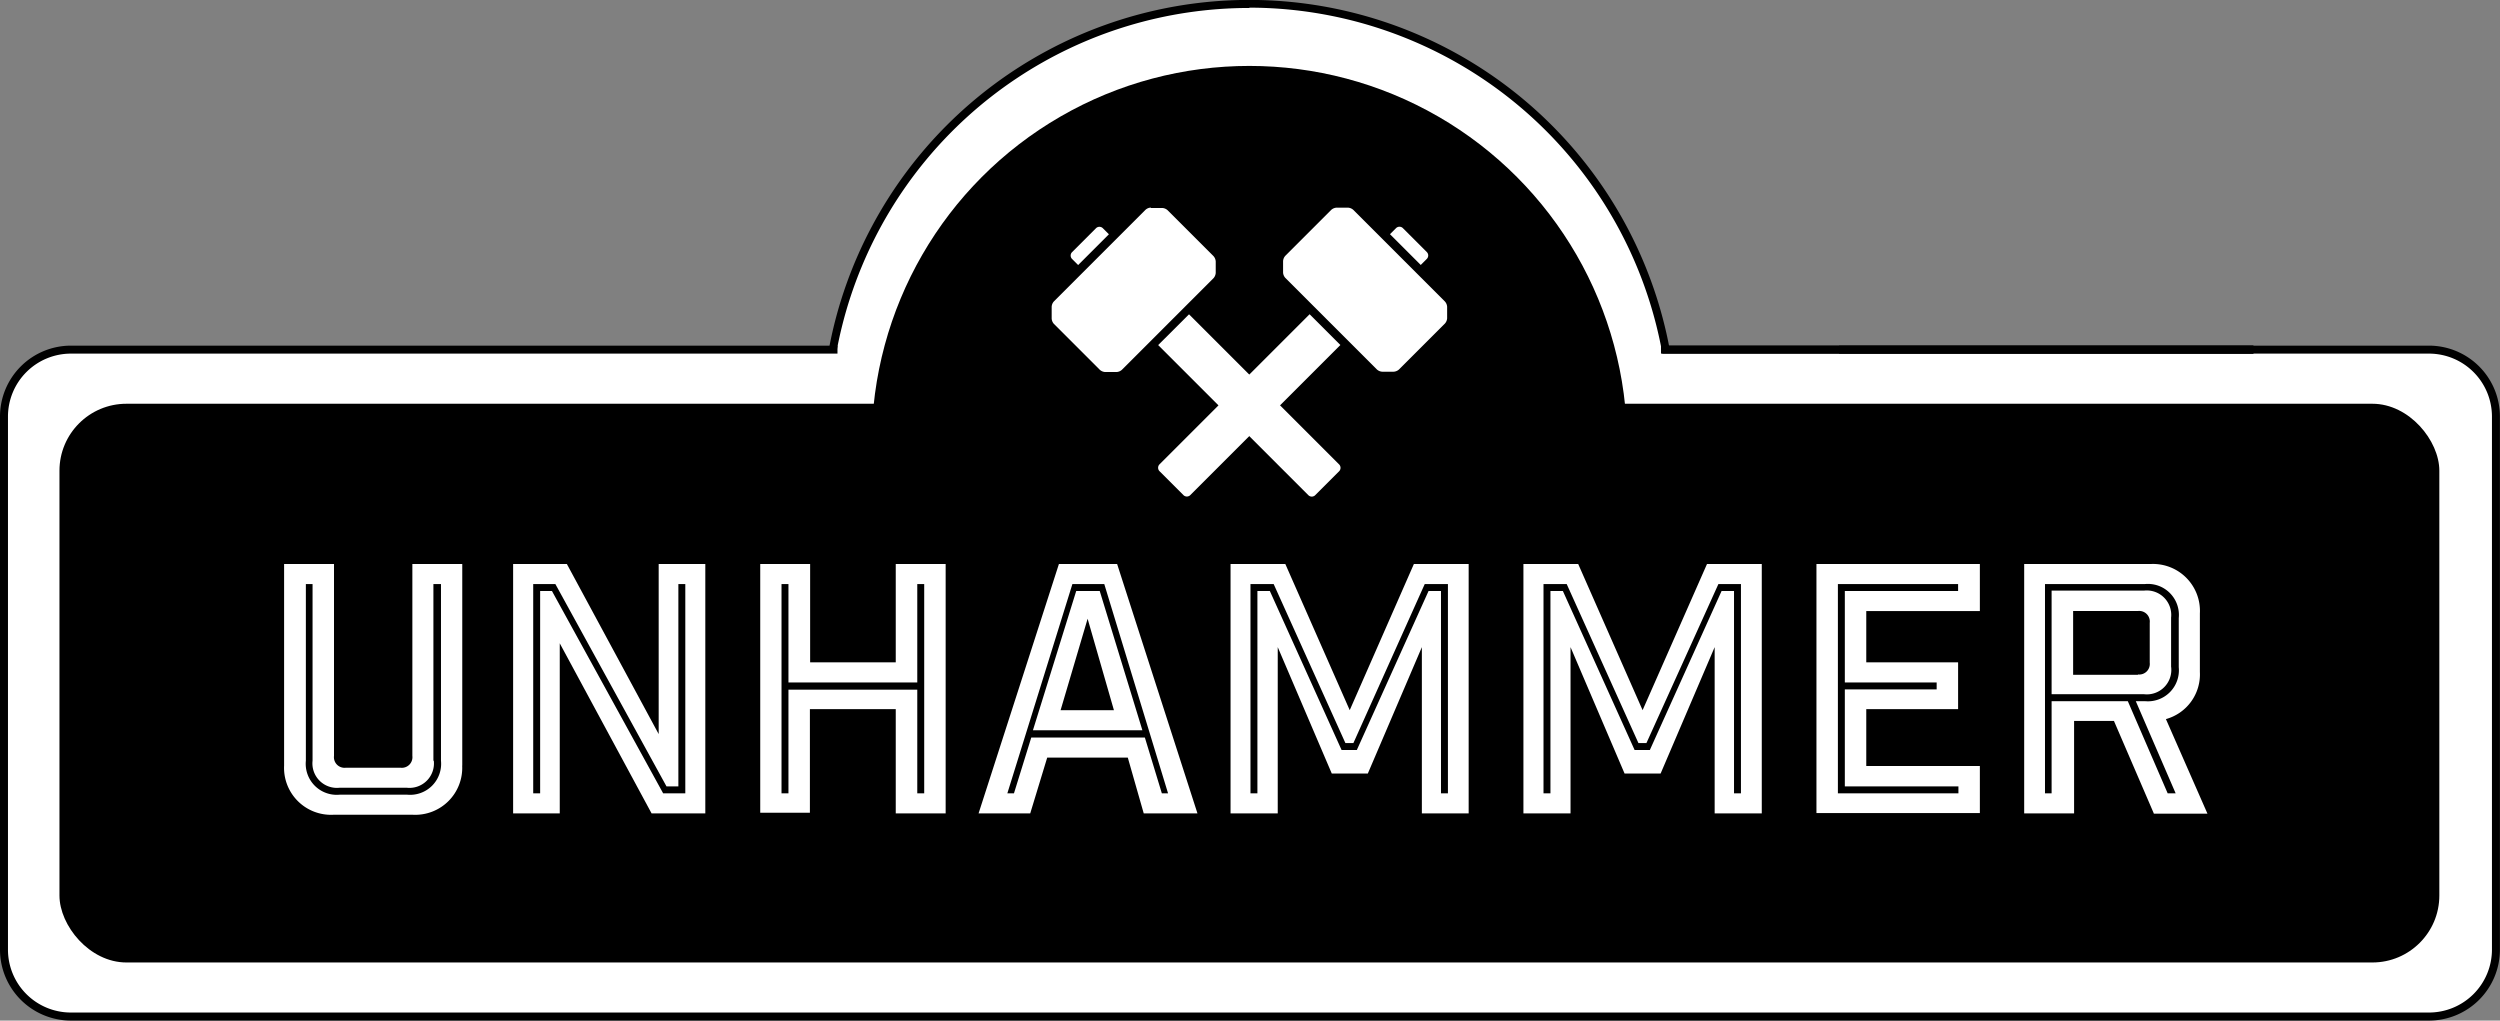 <svg id="d3893d2b-b342-40e2-a52f-cabcf26ead1e" data-name="Layer 1" xmlns="http://www.w3.org/2000/svg" viewBox="0 0 313.62 128.03"><rect x="0" y="0" width="313.62" height="128.03" fill="#808080" stroke="none"/><title>unhammer</title><circle cx="156.73" cy="53.65" r="53.15" style="fill:#fff"/><path d="M404.36,545.33A53.65,53.65,0,1,1,458,491.69,53.71,53.71,0,0,1,404.36,545.33Zm0-106.29A52.65,52.65,0,1,0,457,491.69,52.7,52.7,0,0,0,404.36,439Z" transform="translate(-247.63 -438.04)"/><path d="M478.39,481.9h74a8.4,8.4,0,0,1,8.4,8.4v66.86a8.4,8.4,0,0,1-8.4,8.4H256.53a8.4,8.4,0,0,1-8.4-8.4V490.3a8.4,8.4,0,0,1,8.4-8.4h96.16" transform="translate(-247.63 -438.04)" style="fill:#fff"/><path d="M552.34,566.07H256.53a8.9,8.9,0,0,1-8.9-8.9V490.3a8.9,8.9,0,0,1,8.9-8.9h96.16v1H256.53a7.9,7.9,0,0,0-7.9,7.9v66.86a7.89,7.89,0,0,0,7.9,7.9H552.34a7.9,7.9,0,0,0,7.9-7.9V490.3a7.9,7.9,0,0,0-7.9-7.9h-74v-1h74a8.9,8.9,0,0,1,8.9,8.9v66.86A8.9,8.9,0,0,1,552.34,566.07Z" transform="translate(-247.63 -438.04)"/><rect x="208.53" y="43.36" width="74.15" height="1"/><rect x="208.37" y="43.36" width="74.31" height="1"/><circle cx="156.73" cy="55.65" r="47.38"/><rect x="7.46" y="50.65" width="298.55" height="70.09" rx="8.4" ry="8.4"/><path d="M422,467.42l0.76-.76a0.61,0.61,0,0,1,.86,0l3,3a0.61,0.61,0,0,1,0,.86l-0.76.76Z" transform="translate(-247.63 -438.04)" style="fill:#fff"/><path d="M411.92,477.46l-18.07,18.07h0l-0.76.76a0.61,0.61,0,0,0,0,.86l3,3a0.61,0.61,0,0,0,.86,0l0.76-.76h0l18.07-18.07Z" transform="translate(-247.63 -438.04)" style="fill:#fff"/><path d="M429.17,476.53a1.09,1.09,0,0,0-.28-0.67l-5.47-5.47-0.55-.55-5.47-5.47a1.09,1.09,0,0,0-.67-0.28h-1.43a1.09,1.09,0,0,0-.67.28l-5.76,5.76a1.09,1.09,0,0,0-.28.67v1.43a1.09,1.09,0,0,0,.28.67l5.47,5.47,0.55,0.55,5.47,5.47a1.09,1.09,0,0,0,.67.28h1.43a1.09,1.09,0,0,0,.67-0.28l5.76-5.76a1.09,1.09,0,0,0,.28-0.67v-1.43Z" transform="translate(-247.63 -438.04)" style="fill:#fff"/><path d="M382.88,471.29l-0.76-.76a0.61,0.61,0,0,1,0-.86l3-3a0.61,0.61,0,0,1,.86,0l0.76,0.76Z" transform="translate(-247.63 -438.04)" style="fill:#fff"/><path d="M392.92,481.33L411,499.4h0l0.76,0.76a0.61,0.61,0,0,0,.86,0l3-3a0.61,0.61,0,0,0,0-.86l-0.76-.76h0l-18.07-18.07Z" transform="translate(-247.63 -438.04)" style="fill:#fff"/><path d="M392,464.08a1.09,1.09,0,0,0-.67.28l-5.47,5.47-0.55.55-5.47,5.47a1.09,1.09,0,0,0-.28.67V478a1.09,1.09,0,0,0,.28.67l5.76,5.76a1.09,1.09,0,0,0,.67.28h1.43a1.09,1.09,0,0,0,.67-0.28l5.47-5.47,0.55-.55,5.47-5.47a1.09,1.09,0,0,0,.28-0.67v-1.43a1.09,1.09,0,0,0-.28-0.67l-5.76-5.76a1.09,1.09,0,0,0-.67-0.28H392Z" transform="translate(-247.63 -438.04)" style="fill:#fff"/><path d="M305.61,534.08a5.89,5.89,0,0,1-6.17,6.17h-10a5.89,5.89,0,0,1-6.17-6.17V508.79h6.26v24.08a1.33,1.33,0,0,0,1.48,1.48h6.87a1.33,1.33,0,0,0,1.48-1.48V508.79h6.26v25.29Zm-3.56-.61a3.07,3.07,0,0,1-3.39,3.39h-8.43a3.07,3.07,0,0,1-3.39-3.39V511.31H286v22.16a3.89,3.89,0,0,0,4.26,4.26h8.43a3.89,3.89,0,0,0,4.26-4.26V511.31H302v22.16Z" transform="translate(-247.63 -438.04)" style="fill:#fff"/><path d="M336.11,508.79v31.29h-6.74l-11.52-21.34v21.34H312V508.79h6.74l11.52,21.34V508.79h5.87Zm-3.39,27.9h-1.48L317.3,511.31h-2.78v26.25h0.87V512.18h1.48l13.95,25.38h2.78V511.31h-0.87v25.38Z" transform="translate(-247.63 -438.04)" style="fill:#fff"/><path d="M343,508.79h6.26v12.34H360V508.79h6.26v31.29H360V527H349.23v13H343V508.79Zm19.73,14.86H346.54V511.31h-0.87v26.25h0.87v-13H362.7v13h0.87V511.31H362.7v12.34Z" transform="translate(-247.63 -438.04)" style="fill:#fff"/><path d="M376.87,540.08h-6.48l10.08-31.29h7.3l10.08,31.29h-6.74l-2-7H379Zm17.29-2.52-8-26.25h-4L374,537.56h0.83l2.17-7h14.25l2.13,7h0.83Zm-11.52-25.38-5.43,17.47h13.73l-5.35-17.47h-3Zm1.43,3.48,3.3,11.47h-6.69Z" transform="translate(-247.63 -438.04)" style="fill:#fff"/><path d="M431.88,540.08H426V519.22l-6.78,15.86h-4.52l-6.78-15.86v20.86H402V508.79h6.87l8.08,18.34L425,508.79h6.87v31.29Zm-14.47-8.82h-1l-9-19.95H404.5v26.25h0.87V512.18h1.56l9,19.95h1.91l9-19.95h1.56v25.38h0.87V511.31h-2.91Z" transform="translate(-247.63 -438.04)" style="fill:#fff"/><path d="M468.64,540.08h-5.91V519.22l-6.78,15.86h-4.52l-6.78-15.86v20.86h-5.91V508.79h6.87l8.08,18.34,8.08-18.34h6.87v31.29Zm-14.47-8.82h-1l-9-19.95h-2.91v26.25h0.87V512.18h1.56l9,19.95h1.91l9-19.95h1.56v25.38h0.87V511.31H463.2Z" transform="translate(-247.63 -438.04)" style="fill:#fff"/><path d="M496,508.79v5.91H481.75v6.43h11.52V527H481.75v7.13H496v5.91H475.5V508.79H496Zm-2.69,28.77v-0.87H479.06V524.52h11.52v-0.87H479.06V512.18h14.21v-0.87H478.19v26.25h15.08Z" transform="translate(-247.63 -438.04)" style="fill:#fff"/><path d="M517.82,540.08l-5-11.6h-5v11.6h-6.26V508.79h15.95A5.89,5.89,0,0,1,523.6,515v7.34a5.82,5.82,0,0,1-4.26,5.91l5.21,11.86h-6.74Zm2.74-2.52-5-11.56h1.13a3.89,3.89,0,0,0,4.26-4.26v-6.17a3.89,3.89,0,0,0-4.26-4.26H504.17v26.25H505V526h9.56l5,11.56h0.91ZM520,521.74a3.07,3.07,0,0,1-3.39,3.39H505v-13h11.6a3.07,3.07,0,0,1,3.39,3.39v6.17Zm-4.17.91a1.33,1.33,0,0,0,1.48-1.48v-5a1.33,1.33,0,0,0-1.48-1.48h-8.13v8h8.13Z" transform="translate(-247.63 -438.04)" style="fill:#fff"/></svg>